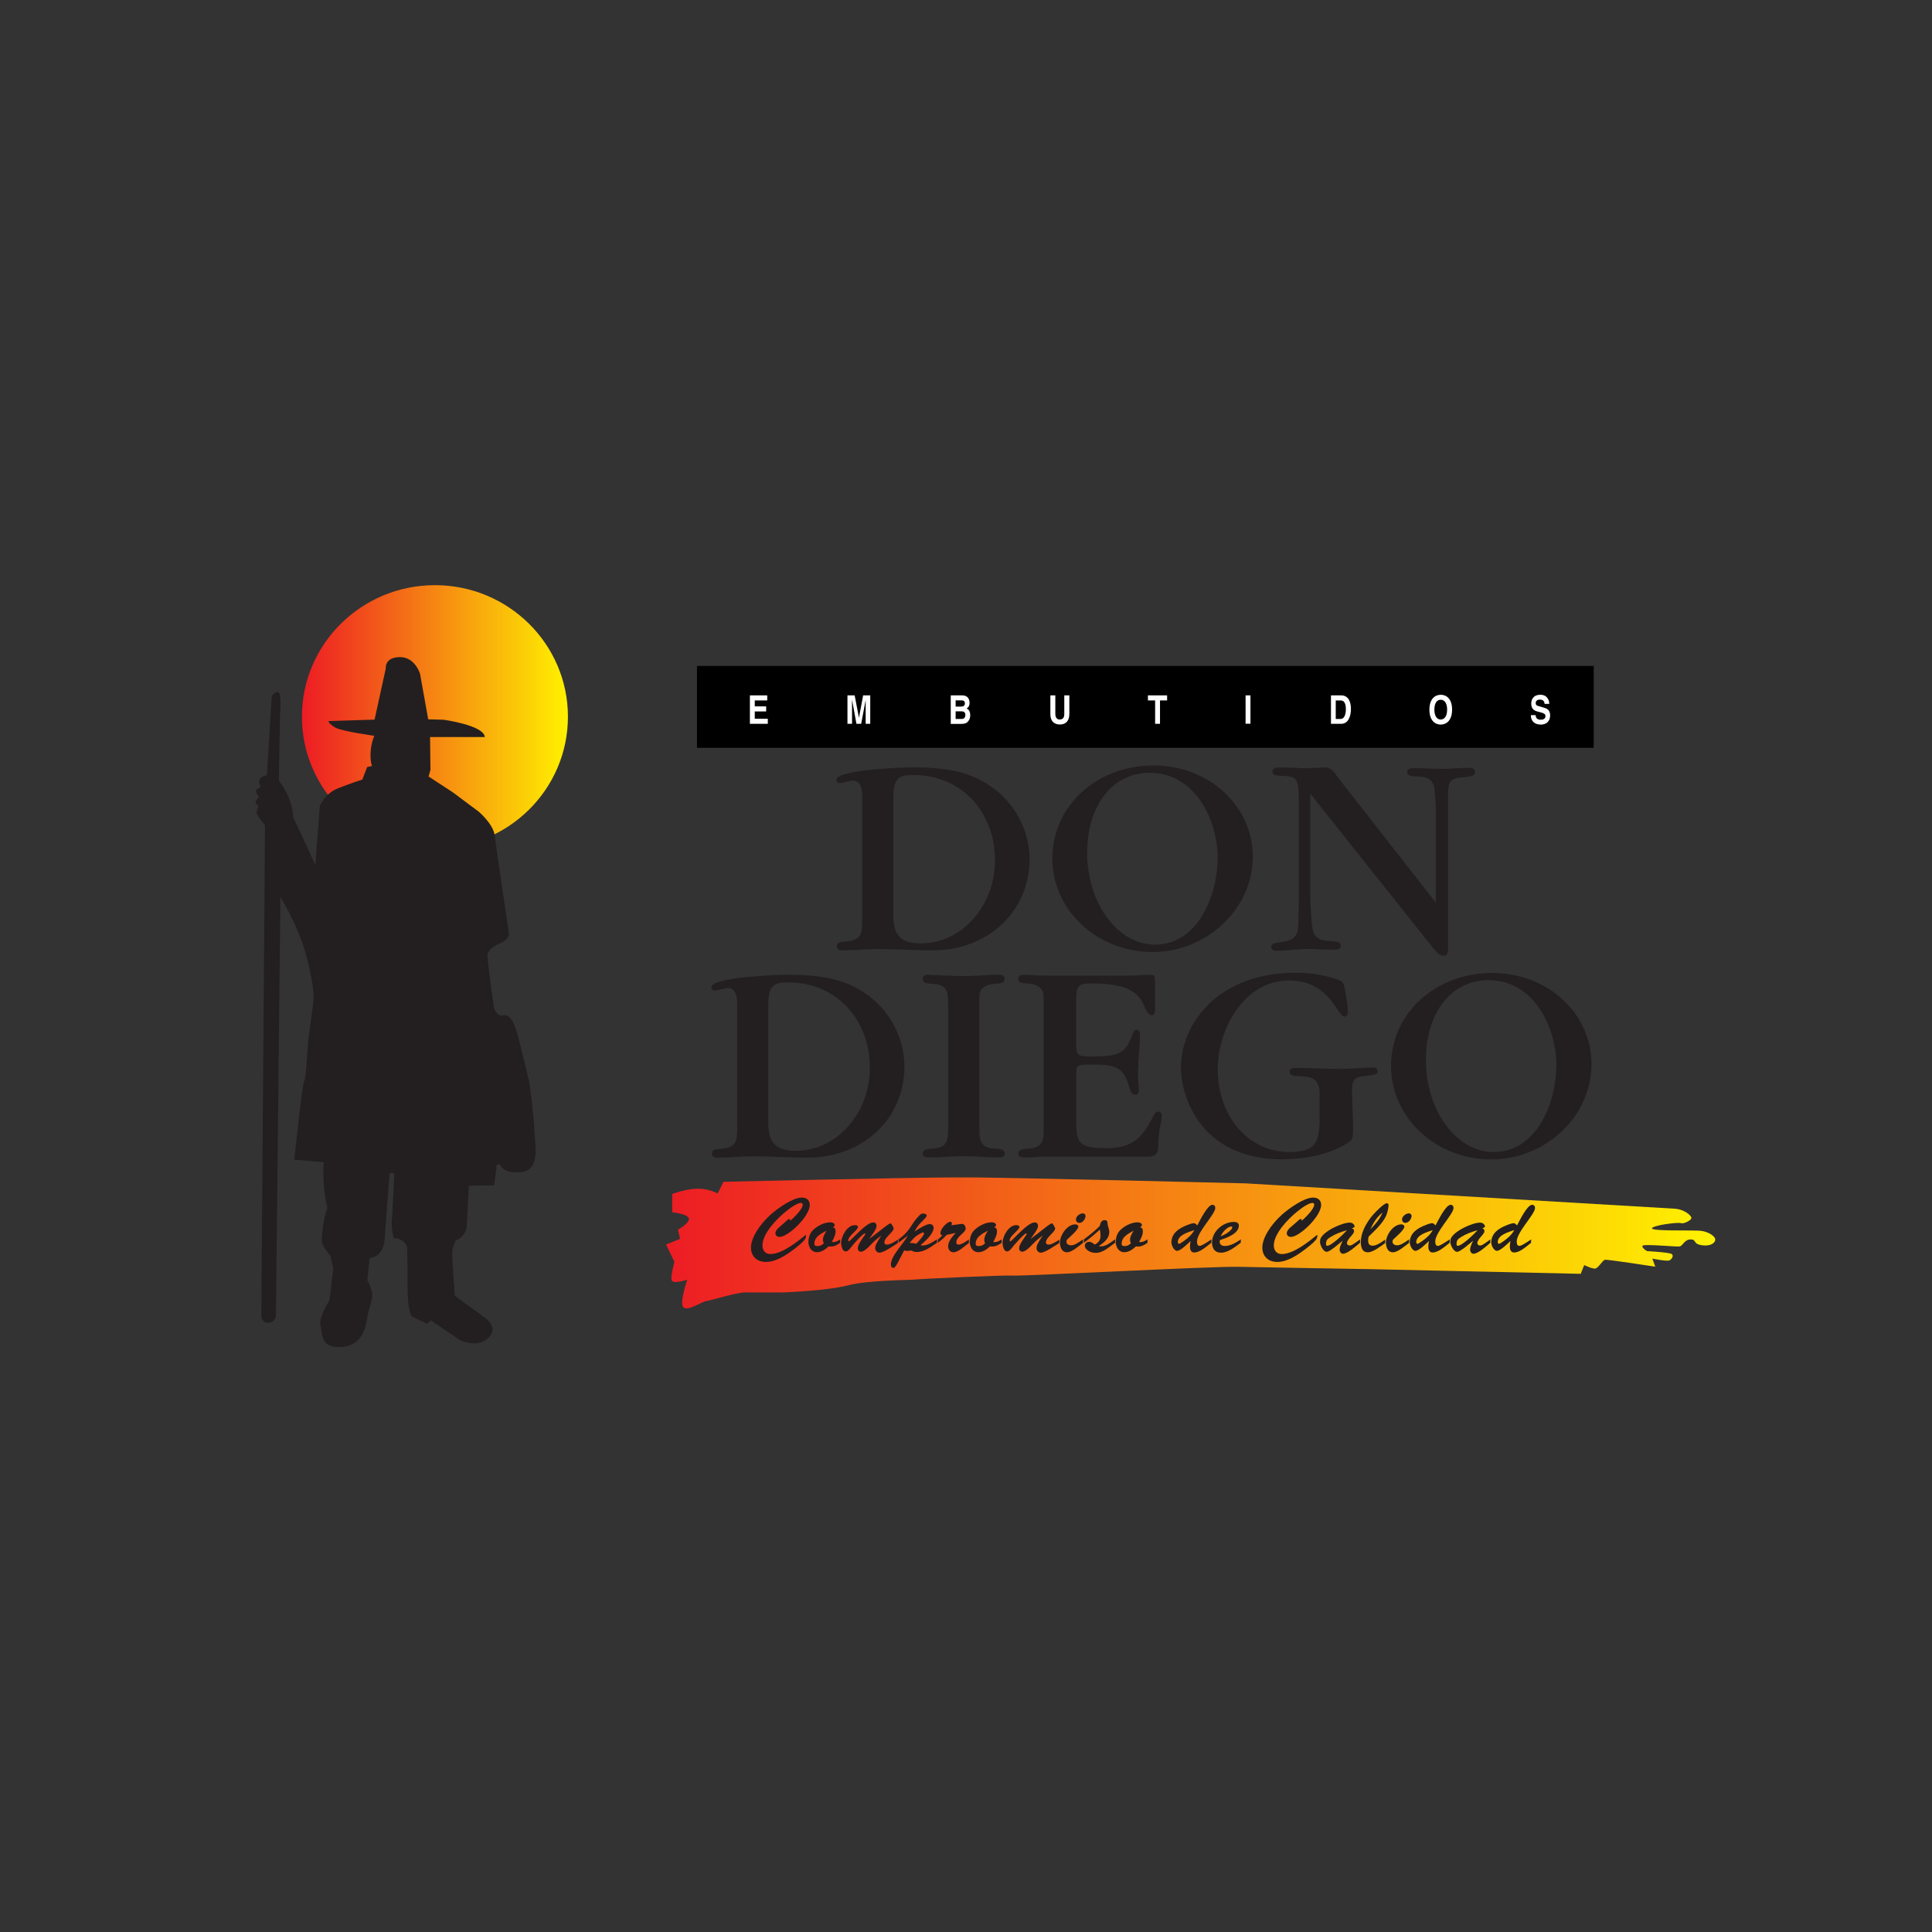 <?xml version="1.0" encoding="utf-8"?>
<!-- Generator: Adobe Illustrator 28.0.0, SVG Export Plug-In . SVG Version: 6.00 Build 0)  -->
<svg version="1.1" id="Layer_1" xmlns="http://www.w3.org/2000/svg" xmlns:xlink="http://www.w3.org/1999/xlink" x="0px" y="0px"
	 viewBox="0 0 198.43 198.43" style="enable-background:new 0 0 198.43 198.43;" xml:space="preserve">
<rect x="0" y="0" width="198.43" height="198.43" fill="#333333" stroke="none"/>
<style type="text/css">
	
		.st0{clip-path:url(#SVGID_00000095310065768889349950000002019575790231701377_);fill:url(#SVGID_00000118382095268244891550000013407024798243066785_);}
	.st1{fill-rule:evenodd;clip-rule:evenodd;fill:#231F20;}
	.st2{fill-rule:evenodd;clip-rule:evenodd;}
	.st3{fill:none;stroke:#000000;stroke-width:0.093;stroke-miterlimit:2.414;}
	.st4{fill-rule:evenodd;clip-rule:evenodd;fill:#FFFFFF;}
	
		.st5{clip-path:url(#SVGID_00000110456464181528838710000000436874164258176698_);fill:url(#SVGID_00000123443195171859385510000009482657800200868484_);}
</style>
<g>
	<defs>
		<path id="SVGID_1_" d="M31.01,73.61c0,7.46,6.12,13.51,13.66,13.51s13.66-6.05,13.66-13.51c0-7.46-6.12-13.51-13.66-13.51
			S31.01,66.15,31.01,73.61"/>
	</defs>
	<clipPath id="SVGID_00000168078386421825806410000006664901398062295452_">
		<use xlink:href="#SVGID_1_"  style="overflow:visible;"/>
	</clipPath>
	
		<linearGradient id="SVGID_00000008125769183390990320000003595154677219373752_" gradientUnits="userSpaceOnUse" x1="-139.927" y1="233.585" x2="-139.596" y2="233.585" gradientTransform="matrix(82.672 0 0 -82.672 11599.101 19384.688)">
		<stop  offset="0" style="stop-color:#ED1C24"/>
		<stop  offset="1" style="stop-color:#FFF200"/>
	</linearGradient>
	
		<rect x="31.01" y="60.1" style="clip-path:url(#SVGID_00000168078386421825806410000006664901398062295452_);fill:url(#SVGID_00000008125769183390990320000003595154677219373752_);" width="27.32" height="27.01"/>
</g>
<g>
	<path class="st1" d="M37.21,80.07l0.5-1.29l0.5-0.11c0,0-0.19-0.38-0.15-1.36c0.04-0.98,0.38-1.74,0.38-1.74s-3.29-0.45-3.98-0.83
		c-0.69-0.38-0.73-0.68-0.73-0.68l4.74-0.15l1.15-5.25c0,0-0.15-1.14,1.42-1.17c1.57-0.04,2.1,1.7,2.1,1.7l0.84,4.69l1.57,0.04
		c0,0,4.17,0.57,4.24,1.78h-5.62l0.04,3.37l-0.19,0.68l2.49,1.63l2.64,1.97c0,0,1.49,1.25,1.65,2.42C50.94,86.92,52.29,96,52.29,96
		s-0.12,0.53-0.88,0.87c-0.77,0.34-1.34,0.72-1.34,1.33c0,0.6,0.65,5.26,0.65,5.26s0.27,0.95,0.92,0.83
		c0.65-0.11,0.96,0.34,1.3,1.29c0.35,0.94,1.38,5.45,1.42,5.56c0.04,0.11,0.46,3.4,0.5,4.69c0.03,1.29,0.76,4.27-1.23,4.54
		c-1.99,0.26-2.3-0.79-2.3-0.79l-0.3,0.04l-0.27,2.12l-2.6,0.04l-0.23,4.35c0,0-0.27,1.02-1.11,1.25c0,0-0.38,0.64-0.38,1.36
		c0,0.72,0.27,4.35,0.27,4.35l2.87,2.08c0,0,1.84,1.13,0.54,2.27c-1.3,1.13-3.02,0.11-3.02,0.11l-2.83-1.93l-0.42,0.34l-1.49-0.72
		c0,0-0.5-0.23-0.5-3.1c0-2.87-0.04-4.05-0.04-4.05s-0.23-0.87-1.38-0.94c0,0-0.27-0.98-0.19-1.89c0.08-0.91,0.23-4.39,0.23-4.39
		s0.12-0.42-0.23-0.42s-0.27,0.53-0.27,0.53l-0.49,6.47c0,0-0.12,1.66-1.53,1.74l-0.23,2.31c0,0,0.46,0.79,0.5,1.44
		c0.04,0.64-0.31,1.25-0.5,2.35c-0.19,1.1-0.5,2.91-2.68,3.06c-2.18,0.15-1.95-1.47-2.14-2.27c-0.19-0.8,0.92-2.5,0.92-2.5
		s0.19-1.21,0.19-1.47c0-0.27,0.15-1.4,0.19-1.63c0.04-0.23-0.27-1.51-0.27-1.51s-0.84-0.9-0.88-1.47
		c-0.04-0.57,0.19-2.57,0.57-3.44c0,0-0.57-2-0.38-4.69l-3.02-0.27c0,0,0.8-7.64,0.99-7.98c0.19-0.34,0.39-3.44,0.42-4.08
		c0.04-0.64,0.54-3.56,0.57-4.73c0.02-0.56-0.36-3.25-1.19-5.56c-0.89-2.5-2.22-4.61-2.22-4.61l-0.46,43.08c0,0-0.12,0.6-0.77,0.64
		c-0.65,0.04-0.73-0.61-0.73-0.61l0.38-50.49c0,0-0.92-1.1-0.88-1.29c0.04-0.19,0.19-0.72,0.19-0.72s-0.23-0.11-0.27-0.34
		c-0.04-0.23,0.34-0.53,0.34-0.53s-0.34-0.49-0.3-0.68c0.04-0.19,0.5-0.38,0.5-0.38s-0.27-0.38-0.15-0.72
		c0.11-0.34,0.76-0.49,0.76-0.49l0.5-8.13c0,0,0.54-0.68,0.77-0.27c0.23,0.42,0.08,2.23,0.08,2.23l-0.12,6.73
		c0,0,1.45,1.78,1.45,3.71l2.3,4.95l0.46-6.05c0,0,0.5-1.29,1.88-1.82C36.1,80.41,37.21,80.07,37.21,80.07"/>
	<rect x="71.63" y="68.44" class="st2" width="92.01" height="8.32"/>
	<rect x="71.63" y="68.44" class="st3" width="92.01" height="8.32"/>
	<polygon class="st4" points="78.8,71.42 78.8,71.94 77.52,71.94 77.52,72.55 78.69,72.55 78.69,73.07 77.52,73.07 77.52,73.82 
		78.86,73.82 78.86,74.34 77.02,74.34 77.02,71.42 	"/>
	<polygon class="st4" points="87.78,71.42 88.22,73.72 88.22,73.72 88.65,71.42 89.38,71.42 89.38,74.34 88.91,74.34 88.91,71.9 
		88.91,71.9 88.45,74.34 87.96,74.34 87.52,71.91 87.51,71.91 87.51,74.34 87.04,74.34 87.04,71.42 	"/>
	<path class="st4" d="M97.66,71.42h1.18c0.59,0,0.74,0.44,0.74,0.76c0,0.4-0.2,0.53-0.3,0.59c0.3,0.13,0.37,0.42,0.37,0.71
		c0,0.23-0.08,0.45-0.21,0.6c-0.14,0.16-0.27,0.27-0.77,0.27h-1.02V71.42z M98.15,73.84h0.62c0.22,0,0.38-0.11,0.38-0.43
		c0-0.25-0.18-0.35-0.36-0.35h-0.64V73.84z M98.15,72.57h0.59c0.2,0,0.36-0.09,0.36-0.33c0-0.23-0.14-0.31-0.37-0.31h-0.58V72.57z"
		/>
	<path class="st4" d="M108.39,71.42v1.89c0,0.39,0.17,0.59,0.44,0.59c0.32,0,0.48-0.18,0.48-0.57v-1.91h0.52v1.89
		c0,0.74-0.36,1.1-0.98,1.1c-0.52,0-0.97-0.29-0.97-1.05v-1.94H108.39z"/>
	<polygon class="st4" points="119.87,71.42 119.87,71.94 119.14,71.94 119.14,74.34 118.64,74.34 118.64,71.94 117.9,71.94 
		117.9,71.42 	"/>
	<rect x="127.93" y="71.42" class="st4" width="0.5" height="2.91"/>
	<path class="st4" d="M137.77,71.42c0.71,0.01,0.98,0.65,0.98,1.39c0,0.72-0.25,1.53-1,1.53h-1.05v-2.92H137.77z M137.19,73.84h0.5
		c0.43,0,0.54-0.58,0.54-0.99c0-0.42-0.08-0.91-0.53-0.91h-0.51V73.84z"/>
	<path class="st4" d="M149.14,72.88c0,1.17-0.63,1.54-1.17,1.54c-0.55,0-1.16-0.39-1.16-1.53c0-1.17,0.63-1.53,1.16-1.53
		C148.5,71.35,149.14,71.71,149.14,72.88 M147.32,72.88c0,0.62,0.24,1.02,0.65,1.02c0.39,0,0.66-0.35,0.66-1.02
		c0-0.62-0.24-1.01-0.66-1.01C147.6,71.86,147.32,72.2,147.32,72.88"/>
	<path class="st4" d="M159.12,72.29h-0.48c-0.01-0.13-0.05-0.44-0.49-0.44c-0.19,0-0.42,0.09-0.42,0.35c0,0.24,0.15,0.28,0.26,0.31
		l0.57,0.17c0.29,0.08,0.65,0.22,0.65,0.79c0,0.7-0.48,0.95-0.96,0.95c-0.64,0-1.02-0.36-1.02-0.97h0.49
		c0.01,0.35,0.23,0.47,0.51,0.47c0.2,0,0.5-0.05,0.5-0.37c0-0.23-0.18-0.29-0.43-0.37l-0.26-0.07c-0.39-0.09-0.77-0.22-0.77-0.85
		c0-0.33,0.15-0.9,0.93-0.9C158.92,71.35,159.12,71.93,159.12,72.29"/>
	<path class="st1" d="M88.56,81.83c0-1.11-0.31-1.65-0.96-1.65c-0.48,0-0.9,0.25-1.35,0.25c-0.2,0-0.34-0.14-0.34-0.34
		c0-1.03,6.8-1.28,7.7-1.28c3.81,0,6.09,0.53,8.12,1.93c2.48,1.67,4.01,4.55,4.01,7.5c0,5.47-4.37,9.37-9.93,9.37
		c-1.89,0-3.75-0.14-5.64-0.14c-1.21,0-2.42,0.14-3.64,0.14c-0.4,0-0.57-0.14-0.57-0.45c0-0.34,0.23-0.42,1.07-0.48
		c1.5-0.14,1.52-0.92,1.52-2.15V81.83z M94.6,96.89c4.17,0,7.59-3.82,7.59-8.54c0-4.88-3.35-8.75-8.41-8.75
		c-1.64,0-2.03,0.47-2.03,2.48v11.85C91.74,96.08,92.51,96.89,94.6,96.89"/>
	<path class="st1" d="M118.37,97.78c-5.7,0-10.29-4.3-10.29-9.62c0-5.35,4.54-9.54,10.38-9.54c5.7,0,10.21,4.13,10.21,9.37
		C128.67,93.32,123.98,97.78,118.37,97.78 M118.09,79.37c-3.81,0-6.43,3.32-6.43,8.2c0,5.21,3.13,9.45,6.97,9.45
		c4.48,0,6.43-5.18,6.43-8.89C125.06,84.12,122.69,79.37,118.09,79.37"/>
	<path class="st1" d="M147.49,83.47c-0.03-0.86-0.09-2.09-0.17-2.54c-0.31-1.9-2.79-0.67-2.79-1.62c0-0.3,0.23-0.42,0.76-0.42
		c0.9,0,1.84,0.08,2.73,0.08c0.96,0,1.95-0.11,2.91-0.11c0.37,0,0.56,0.14,0.56,0.44c0,0.34-0.28,0.45-1.21,0.53
		c-1.33,0.11-1.55,0.36-1.55,1.84v15.62v0.14c0,0.53-0.16,0.73-0.5,0.73c-0.28,0-0.54-0.2-0.99-0.73l-12.67-15.92V91.9
		c0.03,1.28,0.12,2.9,0.23,3.43c0.14,0.86,0.56,1.23,1.55,1.31c0.82,0.06,1.36,0.03,1.36,0.48c0,0.3-0.23,0.42-0.74,0.42
		c-0.88,0-1.72-0.08-2.6-0.08c-1.1,0-2.17,0.19-3.27,0.19c-0.34,0-0.54-0.14-0.54-0.39c0-0.92,2.76,0.14,2.76-2.12
		c0.06-1.06,0.08-2.01,0.08-2.9v-9.96c0-1.23-0.11-1.98-0.34-2.23c-0.17-0.23-0.62-0.34-1.24-0.36c-0.87,0-1.13-0.11-1.13-0.45
		c0-0.28,0.22-0.42,0.79-0.42c0.9,0,1.78,0.06,2.68,0.09l2-0.09c0.59,0.06,0.82,0.42,1.13,0.87l10.18,13.02V83.47z"/>
	<path class="st1" d="M75.71,103.12c0-1.11-0.31-1.64-0.95-1.64c-0.48,0-0.91,0.25-1.36,0.25c-0.2,0-0.34-0.14-0.34-0.34
		c0-1.03,6.8-1.28,7.7-1.28c3.81,0,6.09,0.53,8.12,1.92c2.48,1.67,4.01,4.55,4.01,7.5c0,5.47-4.37,9.37-9.93,9.37
		c-1.89,0-3.75-0.14-5.64-0.14c-1.21,0-2.42,0.14-3.64,0.14c-0.4,0-0.56-0.14-0.56-0.45c0-0.33,0.22-0.42,1.07-0.47
		c1.49-0.14,1.52-0.92,1.52-2.15V103.12z M81.75,118.19c4.18,0,7.59-3.82,7.59-8.53c0-4.88-3.36-8.76-8.41-8.76
		c-1.64,0-2.03,0.47-2.03,2.48v11.85C78.9,117.37,79.66,118.19,81.75,118.19"/>
	<path class="st1" d="M100.59,115.84c0,1.2,0.05,2.06,1.52,2.12c0.85,0.05,1.08,0.17,1.08,0.5c0,0.3-0.17,0.42-0.62,0.42
		c-1.21,0-2.39-0.14-3.61-0.14c-1.18,0-2.4,0.14-3.58,0.14c-0.43,0-0.6-0.14-0.6-0.42c0-0.33,0.23-0.45,1.07-0.5
		c1.5-0.08,1.53-0.95,1.53-2.12v-12.66c0-1.23-0.06-2.06-1.53-2.12c-0.84-0.05-1.07-0.16-1.07-0.53c0-0.28,0.17-0.42,0.62-0.42
		c0.03,0,0.06,0,0.11,0.03c1.15,0,2.31,0.11,3.47,0.11c1.21,0,2.4-0.14,3.61-0.14c0.42,0,0.59,0.14,0.59,0.45
		c0,0.34-0.23,0.45-1.08,0.5c-0.59,0.03-1.07,0.25-1.29,0.56c-0.2,0.31-0.23,0.45-0.23,1.56V115.84z"/>
	<path class="st1" d="M110.54,115.48c0,2.01,0.54,2.45,2.99,2.45c2.82,0,3.78-1.03,4.97-3.4c0.11-0.22,0.28-0.36,0.45-0.36
		c0.22,0,0.37,0.17,0.37,0.42c0,0.22-0.06,0.67-0.17,1.12c-0.45,2.2,0.31,3.09-1.38,3.09h-0.28h-10.32c-0.65,0-1.33,0.09-1.98,0.09
		c-0.42,0-0.59-0.14-0.59-0.42c0-0.33,0.23-0.45,1.07-0.5c1.5-0.08,1.52-0.95,1.52-2.12v-12.69c0-1.15-0.02-1.29-0.23-1.56
		c-0.73-0.98-2.37-0.23-2.37-1.06c0-0.31,0.17-0.42,0.62-0.42c0.65,0,1.3,0.08,1.95,0.08h8.57c0.84,0,1.66-0.08,2.51-0.08
		c0.34,0,0.39,0.11,0.39,0.89v2.73c0,0.36-0.11,0.53-0.34,0.53c-0.45,0-0.73-0.89-0.9-1.23c-0.67-1.42-2.23-2.03-5.22-2.03
		c-1.47,0-1.64,0.2-1.64,1.84v4.46c0,1.08,0.14,1.2,1.61,1.2c2.85,0,3.5-0.36,4.18-2.29c0.11-0.34,0.22-0.44,0.45-0.44
		c0.2,0,0.31,0.13,0.31,0.42c0,1.39-0.2,2.76-0.2,4.15c0,0.5,0.09,1.03,0.09,1.53c0,0.36-0.14,0.56-0.37,0.56
		c-0.28,0-0.45-0.22-0.59-0.7c-0.62-2.34-1.69-2.4-3.98-2.4c-1.35,0-1.49,0.05-1.49,0.89V115.48z"/>
	<path class="st1" d="M135.54,112.33c0-2.82-3.08-1.14-3.08-2.26c0-0.28,0.14-0.39,0.65-0.39c1.52,0,3.02,0.11,4.54,0.11
		c1.13,0,2.26-0.14,3.39-0.14c0.28,0,0.45,0.14,0.45,0.36c0,0.31-0.22,0.39-1.13,0.48c-1.16,0.08-1.5,0.39-1.5,1.39
		c0,1.25,0.11,2.54,0.11,3.79c0,1.25-0.03,1.34-0.45,1.65c-1.94,1.28-4.51,1.75-6.82,1.75c-3.16,0-5.72-0.92-7.59-2.73
		c-1.69-1.65-2.82-4.29-2.82-6.69c0-2.93,1.58-5.8,4.15-7.59c2.03-1.39,4.62-2.15,7.59-2.15c1.6,0,2.96,0.22,4.26,0.67
		c0.53,0.17,0.73,0.36,0.79,0.78c0.14,0.84,0.36,1.73,0.36,2.6c0,0.25-0.17,0.45-0.36,0.45c-0.73,0-1.49-3.71-5.67-3.71
		c-4.66,0-7.34,5.02-7.34,9.12c0,4.85,3.16,8.5,7.36,8.5c2.71,0,3.1-1.03,3.1-3.43V112.33z"/>
	<path class="st1" d="M153.16,119.08c-5.7,0-10.29-4.29-10.29-9.62c0-5.35,4.54-9.53,10.38-9.53c5.7,0,10.21,4.13,10.21,9.37
		C163.46,114.62,158.78,119.08,153.16,119.08 M152.88,100.67c-3.81,0-6.43,3.32-6.43,8.2c0,5.21,3.13,9.45,6.97,9.45
		c4.48,0,6.43-5.19,6.43-8.9C159.85,105.41,157.48,100.67,152.88,100.67"/>
</g>
<g>
	<defs>
		<path id="SVGID_00000085949348649301892000000010156956115436781239_" d="M97.87,120.93c-4.7,0.01-23.57,0.45-23.57,0.45
			l-0.59,1.2c0,0-0.81-0.49-2.04-0.49c-1.22,0-2.63,0.54-2.63,0.54v1.88c0,0,1.72,0.18,1.72,0.67c0,0.49-1.13,1.12-1.13,1.12
			l0.22,0.94l-1.44,0.58l0.86,1.79c0,0-0.5,1.7-0.23,1.97c0.27,0.27,1.54-0.14,1.54-0.14s-0.86,2.51-0.36,2.86
			c0.5,0.36,1.9-0.63,2.31-0.67c0.41-0.04,3.12-0.89,3.98-0.89h4.03c0,0,4.48-0.18,6.53-0.72c2.05-0.54,6.33-0.54,6.7-0.59
			c0.36-0.06,9.23-0.48,10.37-0.42c0.57,0.03,5.63-0.21,10.9-0.45c5.27-0.24,10.76-0.48,12.14-0.45c2.78,0.06,13.51,0.24,13.51,0.24
			l21.66,0.48l0.36-0.9c0,0,0.85,0.42,1.15,0.36c0.3-0.06,0.73-0.84,0.97-0.9c0.24-0.06,5.18,0.71,5.18,0.71l-0.3-0.83
			c0,0,1.51,0.3,1.75,0.18c0.24-0.12,0.48-0.47,0.24-0.65c-0.24-0.18-2.53-0.3-2.53-0.3s-0.54-0.3-0.48-0.54
			c0.04-0.14,1.22-0.07,2.26-0.01c0.73,0.05,1.39,0.09,1.55,0.07c0.36-0.06,0.48-0.72,1.14-0.72c0.66,0,0.18,0.48,1.21,0.6
			c1.02,0.12,1.33-0.36,1.33-0.6c0-0.24-0.6-0.84-1.69-0.9c-1.09-0.06-4.82,0.06-4.82-0.24c0-0.3,2.65-0.65,2.96-0.54
			c0.3,0.12,1.09-0.29,1.09-0.53c0-0.24-0.73-0.9-1.75-0.95c-1.03-0.06-44.03-2.6-44.03-2.6s-24.88-0.63-29.91-0.63
			C97.96,120.93,97.91,120.93,97.87,120.93"/>
	</defs>
	<clipPath id="SVGID_00000010280268216428449540000017307813054270093704_">
		<use xlink:href="#SVGID_00000085949348649301892000000010156956115436781239_"  style="overflow:visible;"/>
	</clipPath>
	
		<linearGradient id="SVGID_00000110457637995656645530000007025203875015393183_" gradientUnits="userSpaceOnUse" x1="-141.443" y1="234.389" x2="-141.113" y2="234.389" gradientTransform="matrix(325.992 0 0 -325.993 46177.809 76536.852)">
		<stop  offset="0" style="stop-color:#ED1C24"/>
		<stop  offset="1" style="stop-color:#FFF200"/>
	</linearGradient>
	
		<rect x="68.42" y="120.93" style="clip-path:url(#SVGID_00000010280268216428449540000017307813054270093704_);fill:url(#SVGID_00000110457637995656645530000007025203875015393183_);" width="107.74" height="13.73"/>
</g>
<g>
	<path class="st1" d="M82.45,123.73c0-0.1-0.07-0.18-0.18-0.18c-0.31,0-0.89,0.33-1.61,0.92c-0.89,0.73-2.35,2.22-2.35,3.45
		c0,0.54,0.32,0.88,0.81,0.88c1.21,0,2.75-1.25,3.65-1.98c0.01,0.06,0.01,0.1,0.01,0.15c0,0.24-0.2,0.49-0.75,0.95
		c-1.4,1.16-2.45,1.69-3.36,1.69c-0.92,0-1.54-0.57-1.54-1.48c0-0.95,0.82-2.31,2.04-3.4c0.69-0.61,2.24-1.73,3.18-1.73
		c0.51,0,0.82,0.29,0.82,0.75c0,1.18-2.22,3.29-3.1,3.29c-0.26,0-0.43-0.15-0.43-0.39c0-0.15,0.13-0.37,0.3-0.52l0.71-0.63
		l0.26-0.23c0.05-0.05,0.11-0.07,0.14-0.07c0.06,0,0.11,0.06,0.11,0.11c0,0.02,0,0.05-0.02,0.09
		C81.89,124.76,82.45,124.06,82.45,123.73"/>
	<path class="st1" d="M85.35,128.03c-0.06,0-0.14-0.01-0.24-0.02c-0.45,0.42-0.82,0.6-1.21,0.6c-0.47,0-0.8-0.37-0.87-0.96
		c0-0.51,0.12-0.97,0.49-1.33c0.51-0.48,1.19-0.78,1.76-0.78c0.26,0,0.45,0.12,0.45,0.28c0,0.1-0.05,0.15-0.19,0.22
		c0.22,0.07,0.28,0.18,0.28,0.45c0,0.27-0.12,0.61-0.39,1.07c0.06,0.01,0.12,0.01,0.16,0.01c0.2,0,0.4-0.07,0.71-0.28
		c-0.02,0.12-0.02,0.23-0.02,0.36C85.89,127.93,85.64,128.03,85.35,128.03 M83.64,127.74c0,0.17,0.08,0.24,0.3,0.24
		c0.26,0,0.42-0.06,0.67-0.28c-0.08-0.17-0.09-0.24-0.09-0.37c0-0.23,0.08-0.45,0.37-0.93C84.33,126.7,83.64,127.03,83.64,127.74"/>
	<path class="st1" d="M90.31,128.66c-0.22,0-0.42-0.22-0.42-0.45c0-0.29,0.07-0.44,0.63-1.32c-0.39,0.31-0.55,0.44-0.72,0.59
		c-0.33,0.29-0.93,1.08-1.38,1.08c-0.18,0-0.32-0.15-0.32-0.35c0-0.39,0.45-0.95,0.66-1.28c0.05-0.06,0.11-0.12,0.11-0.19
		c0-0.03-0.02-0.06-0.05-0.06c-0.19,0-1.03,0.96-1.21,1.18c-0.44,0.56-0.57,0.67-0.75,0.67c-0.26,0-0.44-0.32-0.47-0.88
		c0-0.67,0.62-1.82,1.4-1.82c0.22,0,0.33,0.06,0.33,0.19c0,0.31-1,0.92-1,1.38c0,0.05,0.03,0.1,0.05,0.1c0.18,0,1.76-1.95,2.52-1.95
		c0.21,0,0.34,0.13,0.34,0.37c0,0.35-0.55,1-0.76,1.33c0.45-0.34,0.9-0.68,1.34-1.03c0.46-0.37,0.78-0.58,0.85-0.58
		c0.05,0,0.16,0.14,0.27,0.37c0.04,0.08,0.05,0.12,0.05,0.17c0,0.37-0.95,0.9-0.95,1.44c0,0.13,0.1,0.21,0.29,0.21
		c0.23,0,0.54-0.15,1.11-0.51c-0.02,0.11-0.02,0.23-0.02,0.35C91.82,127.92,90.77,128.66,90.31,128.66"/>
	<path class="st1" d="M94.15,128.59c-0.2,0-0.33-0.04-0.58-0.16c-0.16,0.03-0.28,0.05-0.37,0.05c-0.08,0-0.18-0.02-0.34-0.05
		c-0.14,0.28-0.29,0.56-0.43,0.83c-0.42,0.83-0.53,0.96-0.69,0.96c-0.14,0-0.24-0.13-0.24-0.33c0-0.92,1.26-2.08,1.74-2.99
		c-0.31,0.26-0.63,0.49-0.95,0.73c-0.01-0.05-0.01-0.08-0.01-0.11c0-0.07,0.01-0.13,0.01-0.24c1.28-0.9,1.24-1.58,2.16-2.47
		c0.11-0.13,0.22-0.17,0.36-0.17c0.2,0,0.37,0.08,0.37,0.19c0,0.12-0.04,0.18-0.56,0.7c-0.33,0.34-0.4,0.43-0.69,0.96
		c0.36-0.24,1.16-0.77,1.58-0.77c0.21,0,0.38,0.16,0.38,0.38c0,0.63-0.91,1.41-1.35,1.8c0.09,0.01,0.16,0.02,0.22,0.02
		c0.38,0,0.79-0.18,1.48-0.63c-0.01,0.11-0.01,0.23-0.01,0.35C95.62,128.06,94.94,128.59,94.15,128.59 M94.9,126.7
		c0-0.08-0.03-0.13-0.1-0.13c-0.02,0-0.07,0.02-0.11,0.04c-0.6,0.29-0.85,0.53-1.26,1.05c0.24,0,0.45,0.02,0.68,0.08
		C94.59,127.24,94.9,126.84,94.9,126.7"/>
	<path class="st1" d="M97.92,128.62c-0.3,0-0.54-0.27-0.54-0.6c0-0.54,0.43-1,0.77-1.39l-0.92,0.2c-0.34,0.36-0.45,0.46-0.91,0.82
		c0-0.12,0-0.24,0.02-0.36c0.24-0.19,0.29-0.23,0.46-0.42c-0.16-0.02-0.21-0.07-0.21-0.22c0-0.48,0.72-1.17,1.02-1.17
		c0.08,0,0.16,0.09,0.16,0.17c0,0.05-0.03,0.11-0.06,0.19l1-0.13c0.06,0,0.1-0.01,0.12-0.01c0.18,0,0.35,0.24,0.35,0.49
		c0,0.42-0.96,0.8-0.96,1.41c0,0.15,0.06,0.23,0.23,0.23c0.34,0,0.81-0.36,1.07-0.53c-0.01,0.12-0.01,0.23-0.01,0.36
		C99.12,127.94,98.43,128.62,97.92,128.62"/>
	<path class="st1" d="M101.92,128.03c-0.06,0-0.14-0.01-0.24-0.02c-0.45,0.42-0.81,0.6-1.21,0.6c-0.47,0-0.79-0.37-0.87-0.96
		c0-0.51,0.12-0.97,0.49-1.33c0.52-0.48,1.19-0.78,1.77-0.78c0.25,0,0.44,0.12,0.44,0.28c0,0.1-0.05,0.15-0.19,0.22
		c0.22,0.07,0.29,0.18,0.29,0.45c0,0.27-0.12,0.61-0.39,1.07c0.06,0.01,0.12,0.01,0.17,0.01c0.21,0,0.39-0.07,0.71-0.28
		c-0.02,0.12-0.02,0.23-0.02,0.36C102.46,127.93,102.21,128.03,101.92,128.03 M100.21,127.74c0,0.17,0.08,0.24,0.3,0.24
		c0.26,0,0.42-0.06,0.66-0.28c-0.07-0.17-0.08-0.24-0.08-0.37c0-0.23,0.08-0.45,0.37-0.93C100.9,126.7,100.21,127.03,100.21,127.74"
		/>
	<path class="st1" d="M106.88,128.66c-0.22,0-0.42-0.22-0.42-0.45c0-0.29,0.07-0.44,0.63-1.32c-0.39,0.31-0.55,0.44-0.72,0.59
		c-0.33,0.29-0.94,1.08-1.38,1.08c-0.18,0-0.32-0.15-0.32-0.35c0-0.39,0.45-0.95,0.67-1.28c0.04-0.06,0.11-0.12,0.11-0.19
		c0-0.03-0.03-0.06-0.05-0.06c-0.19,0-1.03,0.96-1.22,1.18c-0.44,0.56-0.57,0.67-0.74,0.67c-0.26,0-0.44-0.32-0.47-0.88
		c0-0.67,0.62-1.82,1.4-1.82c0.22,0,0.33,0.06,0.33,0.19c0,0.31-1,0.92-1,1.38c0,0.05,0.02,0.1,0.05,0.1c0.18,0,1.76-1.95,2.52-1.95
		c0.22,0,0.34,0.13,0.34,0.37c0,0.35-0.55,1-0.76,1.33c0.45-0.34,0.9-0.68,1.33-1.03c0.46-0.37,0.78-0.58,0.86-0.58
		c0.05,0,0.16,0.14,0.27,0.37c0.04,0.08,0.06,0.12,0.06,0.17c0,0.37-0.95,0.9-0.95,1.44c0,0.13,0.11,0.21,0.29,0.21
		c0.23,0,0.53-0.15,1.1-0.51c-0.02,0.11-0.02,0.23-0.02,0.35C108.38,127.92,107.34,128.66,106.88,128.66"/>
	<path class="st1" d="M109.59,128.62c-0.43,0-0.69-0.33-0.73-0.97c0-0.81,0.75-1.9,1.58-1.9c0.17,0,0.31,0.1,0.31,0.23
		c0,0.34-0.88,1.06-1.16,1.34c-0.04,0.09-0.06,0.15-0.06,0.2c0,0.23,0.18,0.38,0.48,0.38c0.29,0,0.6-0.16,1.23-0.61
		c-0.01,0.12-0.01,0.23-0.01,0.36C110.86,127.93,110.09,128.62,109.59,128.62 M110.86,125.6c-0.21,0-0.35-0.14-0.35-0.36
		c0-0.32,0.4-0.62,0.71-0.62c0.15,0,0.27,0.12,0.27,0.27C111.49,125.19,111.2,125.6,110.86,125.6"/>
	<path class="st1" d="M112.53,128.68c-0.57,0-1.11-0.35-1.11-0.74c0-0.22,0.19-0.4,0.43-0.4c0.22,0,0.43,0.16,0.6,0.29
		c0.42-0.24,0.58-0.5,0.58-0.92c0-0.19-0.01-0.23-0.06-0.63c-0.76,0.69-0.98,0.86-1.65,1.36c0-0.12,0-0.24,0.02-0.36
		c0.56-0.42,1.1-0.85,1.6-1.35c0.12-0.47,0.24-0.61,0.54-0.61c0.19,0,0.24,0.06,0.27,0.29c0,0.31,0.18,0.6,0.18,0.92
		c0,0.69-0.58,1.11-1.09,1.47c0.11,0.01,0.16,0.01,0.22,0.01c0.56,0,1.05-0.43,1.48-0.73c-0.01,0.12-0.02,0.19-0.02,0.24
		c0,0.02,0,0.07,0.01,0.12C113.91,128.06,113.33,128.68,112.53,128.68"/>
	<path class="st1" d="M116.91,128.03c-0.06,0-0.14-0.01-0.24-0.02c-0.45,0.42-0.81,0.6-1.21,0.6c-0.47,0-0.79-0.37-0.87-0.96
		c0-0.51,0.12-0.97,0.49-1.33c0.52-0.48,1.19-0.78,1.76-0.78c0.25,0,0.44,0.12,0.44,0.28c0,0.1-0.05,0.15-0.19,0.22
		c0.23,0.07,0.29,0.18,0.29,0.45c0,0.27-0.12,0.61-0.39,1.07c0.06,0.01,0.12,0.01,0.16,0.01c0.21,0,0.39-0.07,0.71-0.28
		c-0.01,0.12-0.01,0.23-0.01,0.36C117.45,127.93,117.2,128.03,116.91,128.03 M115.2,127.74c0,0.17,0.08,0.24,0.29,0.24
		c0.26,0,0.42-0.06,0.66-0.28c-0.07-0.17-0.09-0.24-0.09-0.37c0-0.23,0.08-0.45,0.37-0.93C115.89,126.7,115.2,127.03,115.2,127.74"
		/>
	<path class="st1" d="M122.65,128.64c-0.28,0-0.43-0.22-0.43-0.61c0-0.19,0.03-0.39,0.07-0.57c-0.26,0.23-1.01,1.01-1.4,1.01
		c-0.25,0-0.53-0.4-0.58-0.84c0-0.97,0.77-1.48,1.61-1.8c0.31-0.13,0.58-0.2,0.69-0.2c0.12,0,0.2,0.05,0.36,0.23
		c0.26-0.49,1.05-2.12,1.56-2.12c0.17,0,0.29,0.13,0.29,0.32c0,0.65-1.88,2.48-1.88,3.45c0,0.31,0.09,0.45,0.27,0.45
		c0.16,0,0.48-0.17,1.22-0.67c-0.02,0.11-0.02,0.23-0.02,0.35C123.95,127.99,123.26,128.64,122.65,128.64 M120.97,127.58
		c0,0.1,0.06,0.17,0.13,0.17c0.05,0,0.18-0.07,0.45-0.26c0.44-0.31,0.86-0.67,1.12-1.15C122.1,126.54,120.97,126.82,120.97,127.58"
		/>
	<path class="st1" d="M125.42,128.66c-0.59,0-0.9-0.33-0.94-1.02c0-1.17,1.13-2.14,2.25-2.14c0.32,0,0.51,0.14,0.51,0.37
		c0,0.85-1.29,1.28-1.95,1.5c-0.01,0.09-0.02,0.12-0.02,0.18c0,0.26,0.2,0.42,0.52,0.42c0.62,0,1.17-0.36,1.66-0.68
		c-0.01,0.11-0.02,0.23-0.02,0.35C126.88,128.05,126.13,128.66,125.42,128.66 M126.56,126.07c0-0.07-0.03-0.1-0.1-0.1
		c-0.33,0-0.86,0.48-1.09,1.01C126.03,126.72,126.56,126.3,126.56,126.07"/>
	<path class="st1" d="M134.98,123.73c0-0.1-0.07-0.18-0.18-0.18c-0.31,0-0.89,0.33-1.61,0.92c-0.89,0.73-2.36,2.22-2.36,3.45
		c0,0.54,0.32,0.88,0.81,0.88c1.21,0,2.75-1.25,3.65-1.98c0.01,0.06,0.01,0.1,0.01,0.15c0,0.24-0.2,0.49-0.76,0.95
		c-1.4,1.16-2.44,1.69-3.35,1.69c-0.92,0-1.54-0.57-1.54-1.48c0-0.95,0.82-2.31,2.04-3.4c0.69-0.61,2.24-1.73,3.18-1.73
		c0.51,0,0.82,0.29,0.82,0.75c0,1.18-2.23,3.29-3.1,3.29c-0.26,0-0.43-0.15-0.43-0.39c0-0.15,0.13-0.37,0.3-0.52l0.72-0.63
		l0.26-0.23c0.05-0.05,0.11-0.07,0.14-0.07c0.06,0,0.12,0.06,0.12,0.11c0,0.02-0.01,0.05-0.03,0.09
		C134.42,124.76,134.98,124.06,134.98,123.73"/>
	<path class="st1" d="M137.93,128.77c-0.2,0-0.34-0.22-0.34-0.4c0-0.23,0.08-0.46,0.31-0.94c-0.31,0.24-1.3,1.14-1.63,1.14
		c-0.37,0-0.65-0.65-0.69-0.93c0-0.11,0-0.23,0.02-0.35c0.24-0.81,2.23-1.72,3.03-1.72c0.21,0,0.37,0.09,0.47,0.28
		c0.02,0.04,0.03,0.07,0.03,0.09c0,0.14-0.21,0.18-0.29,0.21c0.17,0.07,0.23,0.15,0.23,0.31c0,0.32-0.73,0.8-0.73,1.22
		c0,0.14,0.11,0.24,0.27,0.24c0.21,0,0.31-0.07,1.09-0.63c-0.01,0.12-0.02,0.18-0.02,0.24c0,0.02,0,0.06,0.01,0.11
		C139.29,127.95,138.43,128.77,137.93,128.77 M136.64,127.06c-0.36,0.22-0.45,0.37-0.45,0.71c0,0.14,0.04,0.18,0.13,0.18
		c0.43,0,1.72-1.24,2.03-1.6C137.74,126.52,137.17,126.73,136.64,127.06"/>
	<path class="st1" d="M140.5,128.62c-0.47,0-0.69-0.29-0.74-0.97c0-0.93,0.42-1.77,0.96-2.51c0.34-0.47,1.4-1.56,1.72-1.56
		c0.1,0,0.18,0.1,0.18,0.24c0,0.01,0,0.02-0.01,0.02c-0.02,0.32-0.11,0.67-0.23,0.99c-0.35,0.82-1.2,1.57-1.82,2.19
		c-0.03,0.17-0.04,0.3-0.04,0.4c0,0.36,0.15,0.52,0.46,0.52c0.31,0,0.66-0.17,1.3-0.63c-0.01,0.12-0.02,0.19-0.02,0.24
		c0,0.02,0,0.07,0.01,0.12C141.84,127.97,141.03,128.62,140.5,128.62 M140.73,126.27c0.54-0.55,0.97-1.03,1.27-1.74
		C141.35,125.07,141.11,125.52,140.73,126.27"/>
	<path class="st1" d="M143.07,128.62c-0.44,0-0.69-0.33-0.73-0.97c0-0.81,0.75-1.9,1.59-1.9c0.17,0,0.31,0.1,0.31,0.23
		c0,0.34-0.88,1.06-1.16,1.34c-0.04,0.09-0.06,0.15-0.06,0.2c0,0.23,0.18,0.38,0.48,0.38c0.29,0,0.6-0.16,1.23-0.61
		c-0.01,0.12-0.01,0.23-0.01,0.36C144.34,127.93,143.57,128.62,143.07,128.62 M144.34,125.6c-0.2,0-0.34-0.14-0.34-0.36
		c0-0.32,0.4-0.62,0.71-0.62c0.16,0,0.27,0.12,0.27,0.27C144.97,125.19,144.68,125.6,144.34,125.6"/>
	<path class="st1" d="M147.14,128.64c-0.28,0-0.44-0.22-0.44-0.61c0-0.19,0.02-0.39,0.07-0.57c-0.26,0.23-1.01,1.01-1.4,1.01
		c-0.25,0-0.53-0.4-0.58-0.84c0-0.97,0.77-1.48,1.61-1.8c0.31-0.13,0.57-0.2,0.68-0.2c0.12,0,0.2,0.05,0.36,0.23
		c0.26-0.49,1.04-2.12,1.56-2.12c0.17,0,0.29,0.13,0.29,0.32c0,0.65-1.88,2.48-1.88,3.45c0,0.31,0.09,0.45,0.27,0.45
		c0.17,0,0.48-0.17,1.22-0.67c-0.01,0.11-0.01,0.23-0.01,0.35C148.44,127.99,147.75,128.64,147.14,128.64 M145.46,127.58
		c0,0.1,0.05,0.17,0.13,0.17c0.05,0,0.18-0.07,0.45-0.26c0.44-0.31,0.86-0.67,1.11-1.15C146.6,126.54,145.46,126.82,145.46,127.58"
		/>
	<path class="st1" d="M151.33,128.77c-0.2,0-0.34-0.22-0.34-0.4c0-0.23,0.08-0.46,0.31-0.94c-0.3,0.24-1.3,1.14-1.64,1.14
		c-0.37,0-0.65-0.65-0.7-0.93c0-0.11,0-0.23,0.02-0.35c0.24-0.81,2.23-1.72,3.03-1.72c0.22,0,0.37,0.09,0.48,0.28
		c0.02,0.04,0.03,0.07,0.03,0.09c0,0.14-0.21,0.18-0.29,0.21c0.18,0.07,0.23,0.15,0.23,0.31c0,0.32-0.73,0.8-0.73,1.22
		c0,0.14,0.12,0.24,0.27,0.24c0.2,0,0.31-0.07,1.08-0.63c-0.01,0.12-0.02,0.18-0.02,0.24c0,0.02,0,0.06,0.01,0.11
		C152.7,127.95,151.84,128.77,151.33,128.77 M150.05,127.06c-0.36,0.22-0.45,0.37-0.45,0.71c0,0.14,0.03,0.18,0.13,0.18
		c0.43,0,1.72-1.24,2.03-1.6C151.15,126.52,150.58,126.73,150.05,127.06"/>
	<path class="st1" d="M155.51,128.64c-0.28,0-0.44-0.22-0.44-0.61c0-0.19,0.03-0.39,0.07-0.57c-0.26,0.23-1.02,1.01-1.4,1.01
		c-0.25,0-0.54-0.4-0.58-0.84c0-0.97,0.77-1.48,1.61-1.8c0.31-0.13,0.58-0.2,0.68-0.2c0.12,0,0.2,0.05,0.36,0.23
		c0.26-0.49,1.04-2.12,1.56-2.12c0.16,0,0.29,0.13,0.29,0.32c0,0.65-1.88,2.48-1.88,3.45c0,0.31,0.09,0.45,0.27,0.45
		c0.17,0,0.48-0.17,1.22-0.67c-0.02,0.11-0.02,0.23-0.02,0.35C156.81,127.99,156.12,128.64,155.51,128.64 M153.83,127.58
		c0,0.1,0.06,0.17,0.13,0.17c0.05,0,0.18-0.07,0.45-0.26c0.44-0.31,0.86-0.67,1.11-1.15C154.96,126.54,153.83,126.82,153.83,127.58"
		/>
</g>
</svg>
